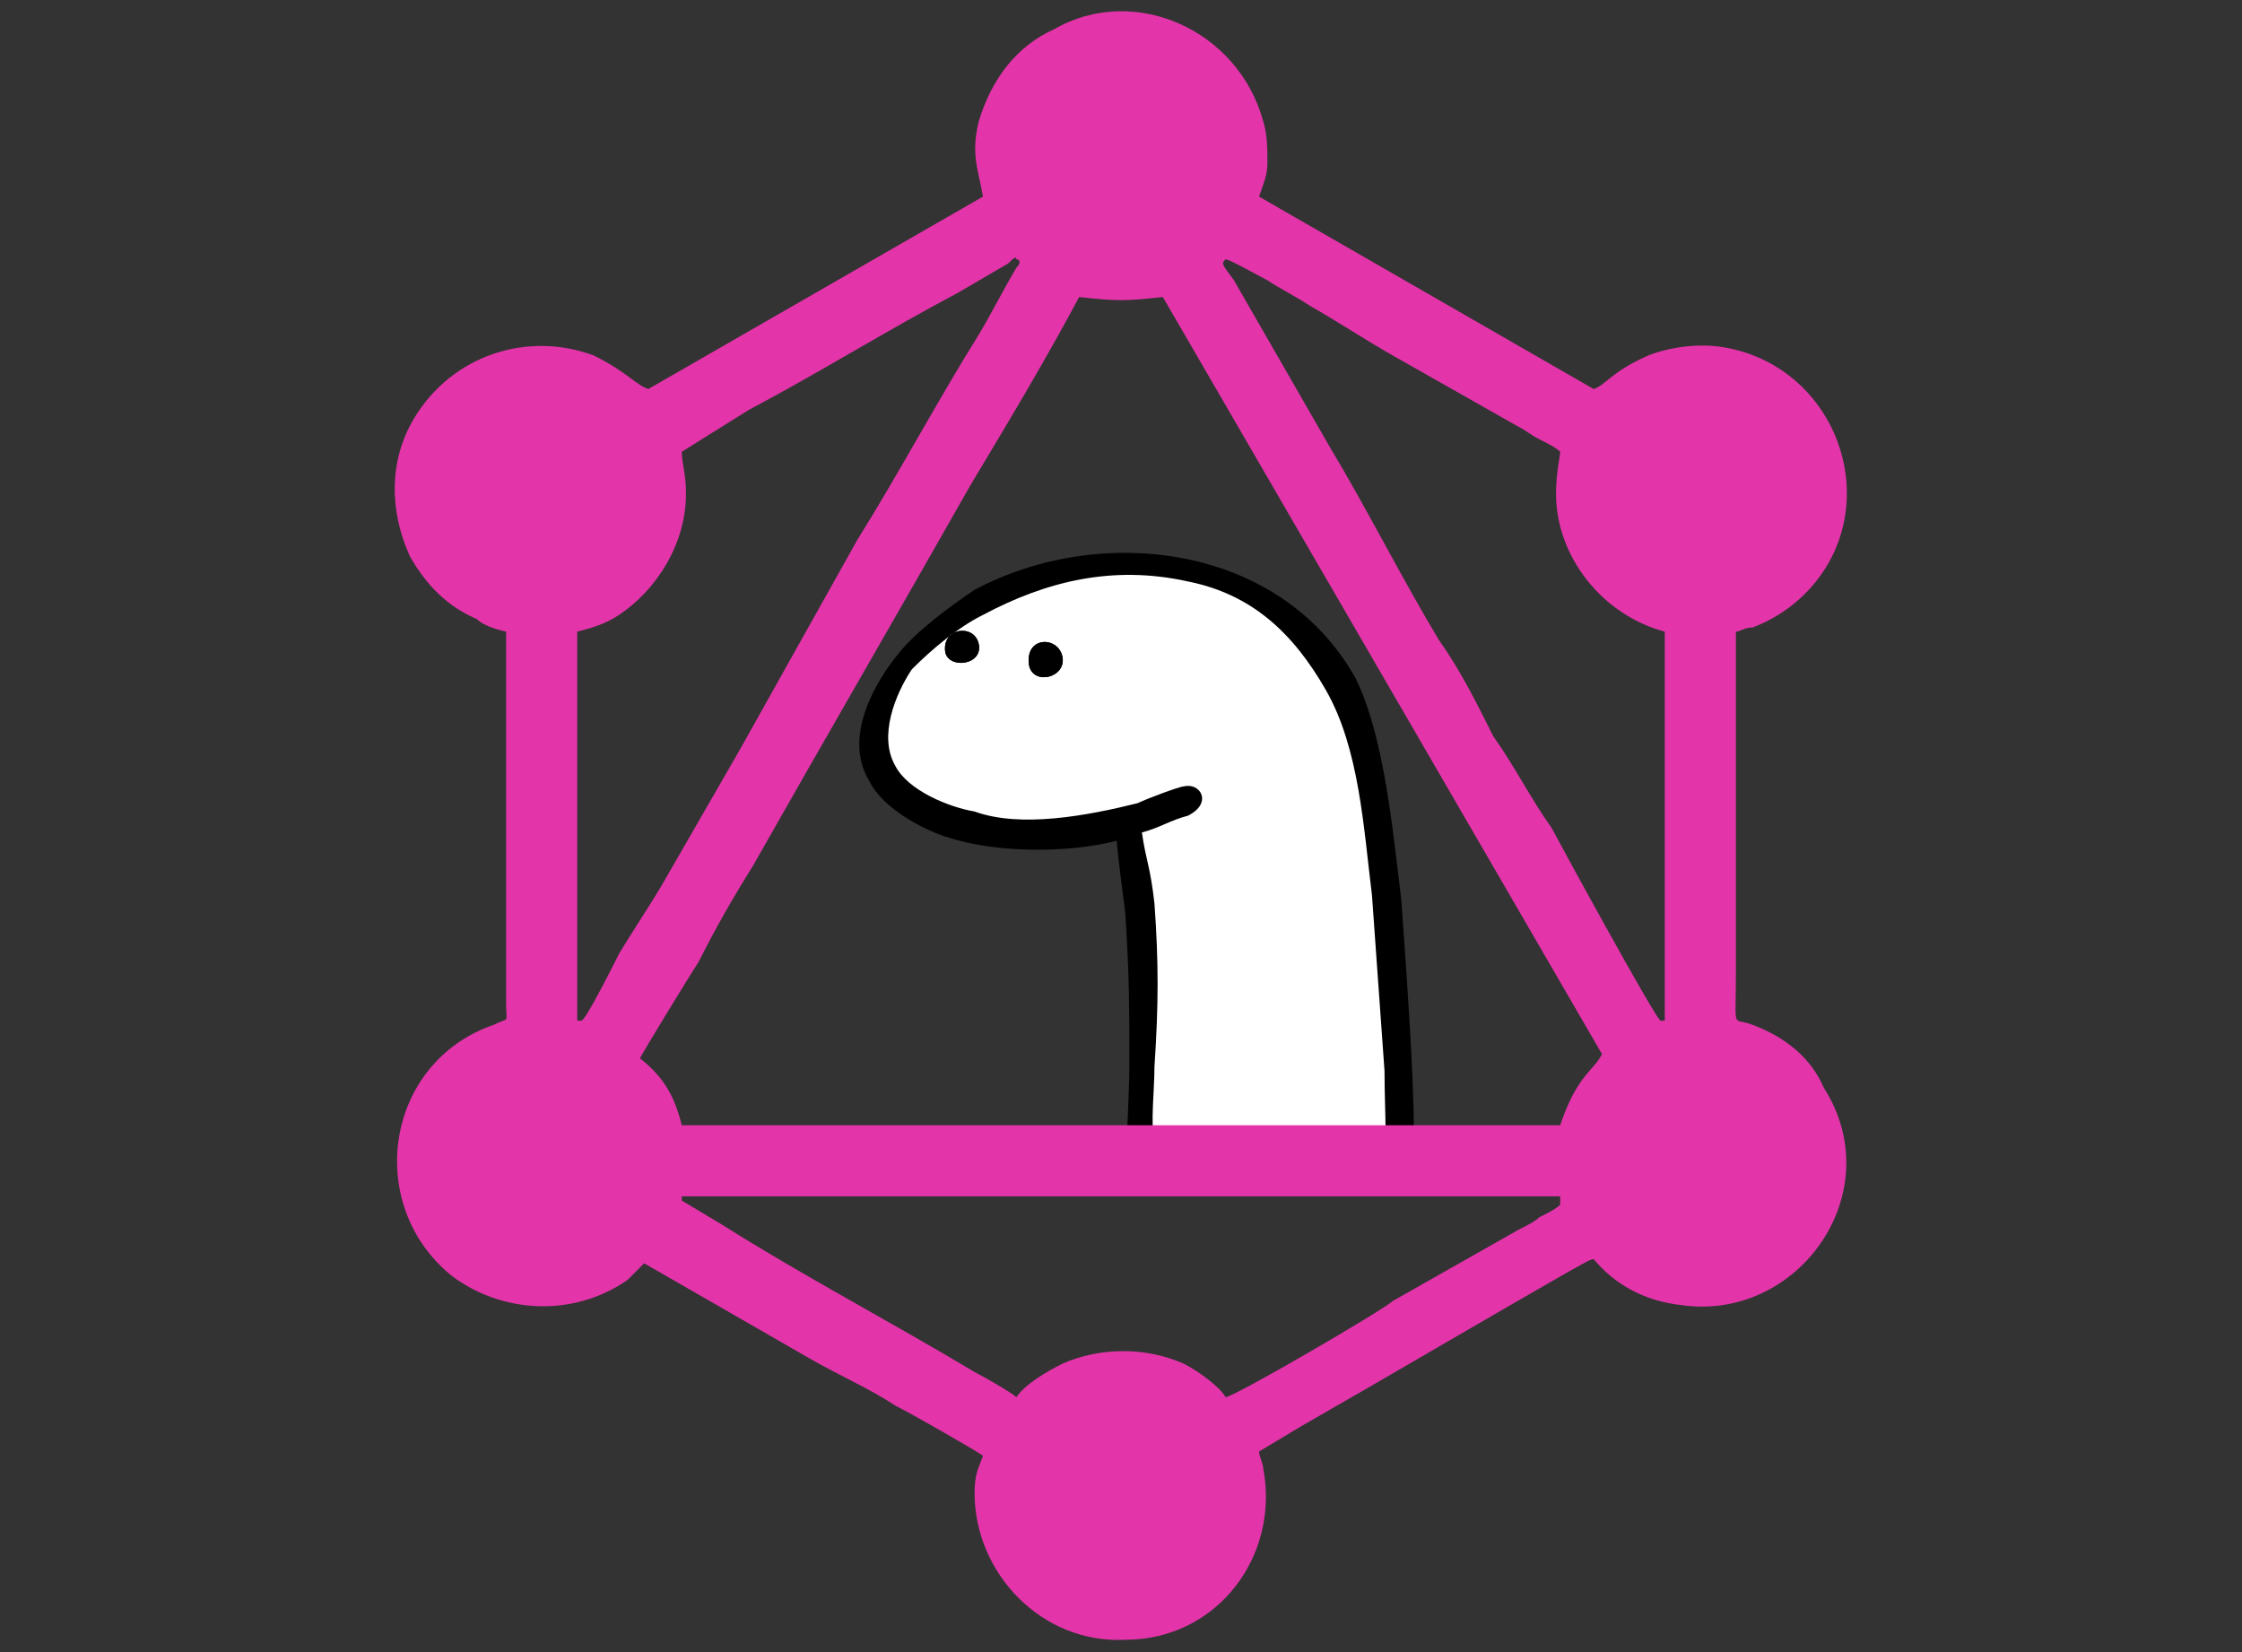 <?xml version="1.0" encoding="UTF-8"?>
<!DOCTYPE svg PUBLIC "-//W3C//DTD SVG 1.1//EN" "http://www.w3.org/Graphics/SVG/1.1/DTD/svg11.dtd">
<!-- Creator: CorelDRAW Home & Student X7 -->
<svg xmlns="http://www.w3.org/2000/svg" xml:space="preserve" width="0.536in" height="0.395in" version="1.1" style="shape-rendering:geometricPrecision; text-rendering:geometricPrecision; image-rendering:optimizeQuality; fill-rule:evenodd; clip-rule:evenodd"
viewBox="0 0 536 395"
 xmlns:xlink="http://www.w3.org/1999/xlink">
 <rect x="0" y="0" width="536" height="395" fill="#333333" stroke="none"/>
 <defs>
  <style type="text/css">
   <![CDATA[
    .fil0 {fill:black}
    .fil2 {fill:#E434AA}
    .fil1 {fill:white}
   ]]>
  </style>
 </defs>
 <g id="Layer_x0020_1">
  <g id="_225724320">
   <path class="fil0" d="M267 201c-12,3 -29,3 -41,-1 -6,-2 -15,-7 -18,-13 -7,-11 2,-25 7,-31 4,-5 12,-11 18,-15 30,-16 73,-11 91,21 7,14 9,37 11,53 1,14 3,41 3,55 0,0 -6,2 -13,6 -6,3 -16,6 -23,7 -5,1 -29,3 -33,2 0,-6 1,-24 1,-30 0,-14 0,-22 -1,-37 -2,-15 -2,-17 -2,-17z"/>
   <path class="fil1" d="M246 159c-1,-7 7,-7 8,-2 1,5 -7,7 -8,2zm-20 -3c-1,-6 7,-7 8,-2 1,5 -7,6 -8,2zm47 43c1,7 2,8 3,17 1,14 1,24 0,39 0,6 -1,13 0,19 4,2 22,-1 27,-2 16,-3 24,7 27,5 2,-1 1,-10 1,-21 -1,-14 -2,-28 -3,-42 -2,-16 -3,-35 -11,-49 -8,-14 -18,-23 -33,-26 -18,-4 -34,0 -49,8 -6,3 -12,8 -17,13 -4,6 -8,16 -4,23 3,6 13,10 19,11 11,4 27,1 39,-2 2,-1 10,-4 11,-4 4,-1 7,4 1,7 -4,1 -7,3 -11,4z"/>
   <path class="fil0" d="M246 159c1,5 9,3 8,-2 -1,-5 -9,-5 -8,2z"/>
   <path class="fil0" d="M226 156c1,4 9,3 8,-2 -1,-5 -9,-4 -8,2z"/>
  </g>
  <path class="fil2" d="M243 334c-1,-1 -8,-5 -10,-6 -20,-12 -41,-23 -60,-35l-10 -6 0 -1 210 0 0 2c-1,1 -3,2 -5,3 -1,1 -3,2 -5,3l-30 17c-2,2 -38,23 -40,23 -1,-2 -6,-6 -10,-8 -9,-4 -20,-4 -29,0 -4,2 -9,5 -11,8zm-90 -81c1,-2 12,-20 14,-23 4,-8 8,-15 13,-23 17,-30 35,-61 52,-91 9,-15 18,-30 26,-45 9,1 11,1 20,0l105 181c-2,4 -6,5 -10,17l-210 0c-2,-8 -5,-12 -10,-16zm26 -155c17,-9 33,-19 50,-28l12 -7c1,-1 2,-2 2,-1 1,0 1,1 0,2 -3,5 -6,11 -9,16 -10,16 -19,33 -29,49 -9,16 -19,34 -28,50l-19 33c-3,5 -7,11 -10,16 -1,2 -8,16 -9,16l-1 0 0 -93c4,-1 7,-2 10,-4 9,-6 16,-17 16,-29 0,-5 -1,-7 -1,-10l16 -10zm193 20c0,15 11,29 26,33l0 93 -1 0c-1,0 -25,-44 -26,-46 -5,-7 -9,-15 -14,-22 -4,-8 -8,-16 -13,-23 -9,-15 -17,-31 -26,-46l-23 -40c-3,-4 -3,-4 -2,-5 1,0 8,4 10,5 3,2 7,4 10,6 7,4 13,8 20,12l30 17c2,1 3,2 5,3 2,1 4,2 5,3 0,1 -1,5 -1,10zm-137 -71l-80 46c-3,-1 -5,-4 -13,-8 -16,-6 -34,0 -43,15 -6,10 -6,22 -1,33 4,7 9,12 16,15 2,2 7,3 7,3l0 89c0,5 1,3 -3,5 -26,9 -31,43 -10,60 12,9 29,10 42,1 2,-2 3,-3 4,-4l40 23c7,4 14,7 20,11 4,2 18,10 21,12 -1,3 -2,4 -2,9 0,19 16,36 36,35 22,0 37,-20 33,-41 0,-1 -1,-3 -1,-4l10 -6c21,-12 43,-25 64,-37 2,-1 5,-3 6,-3 5,6 12,10 21,11 28,4 50,-27 34,-52 -3,-7 -9,-12 -17,-15 -5,-2 -4,2 -4,-12l0 -82c1,0 2,-1 4,-1 8,-3 15,-9 19,-17 10,-20 -2,-46 -26,-50 -6,-1 -13,0 -18,2 -9,4 -10,7 -13,8l-80 -46c1,-3 2,-5 2,-8 0,-3 0,-7 -1,-10 -6,-22 -31,-33 -50,-22 -9,4 -15,12 -18,22 -2,8 0,12 1,18z"/>
 </g>
</svg>

